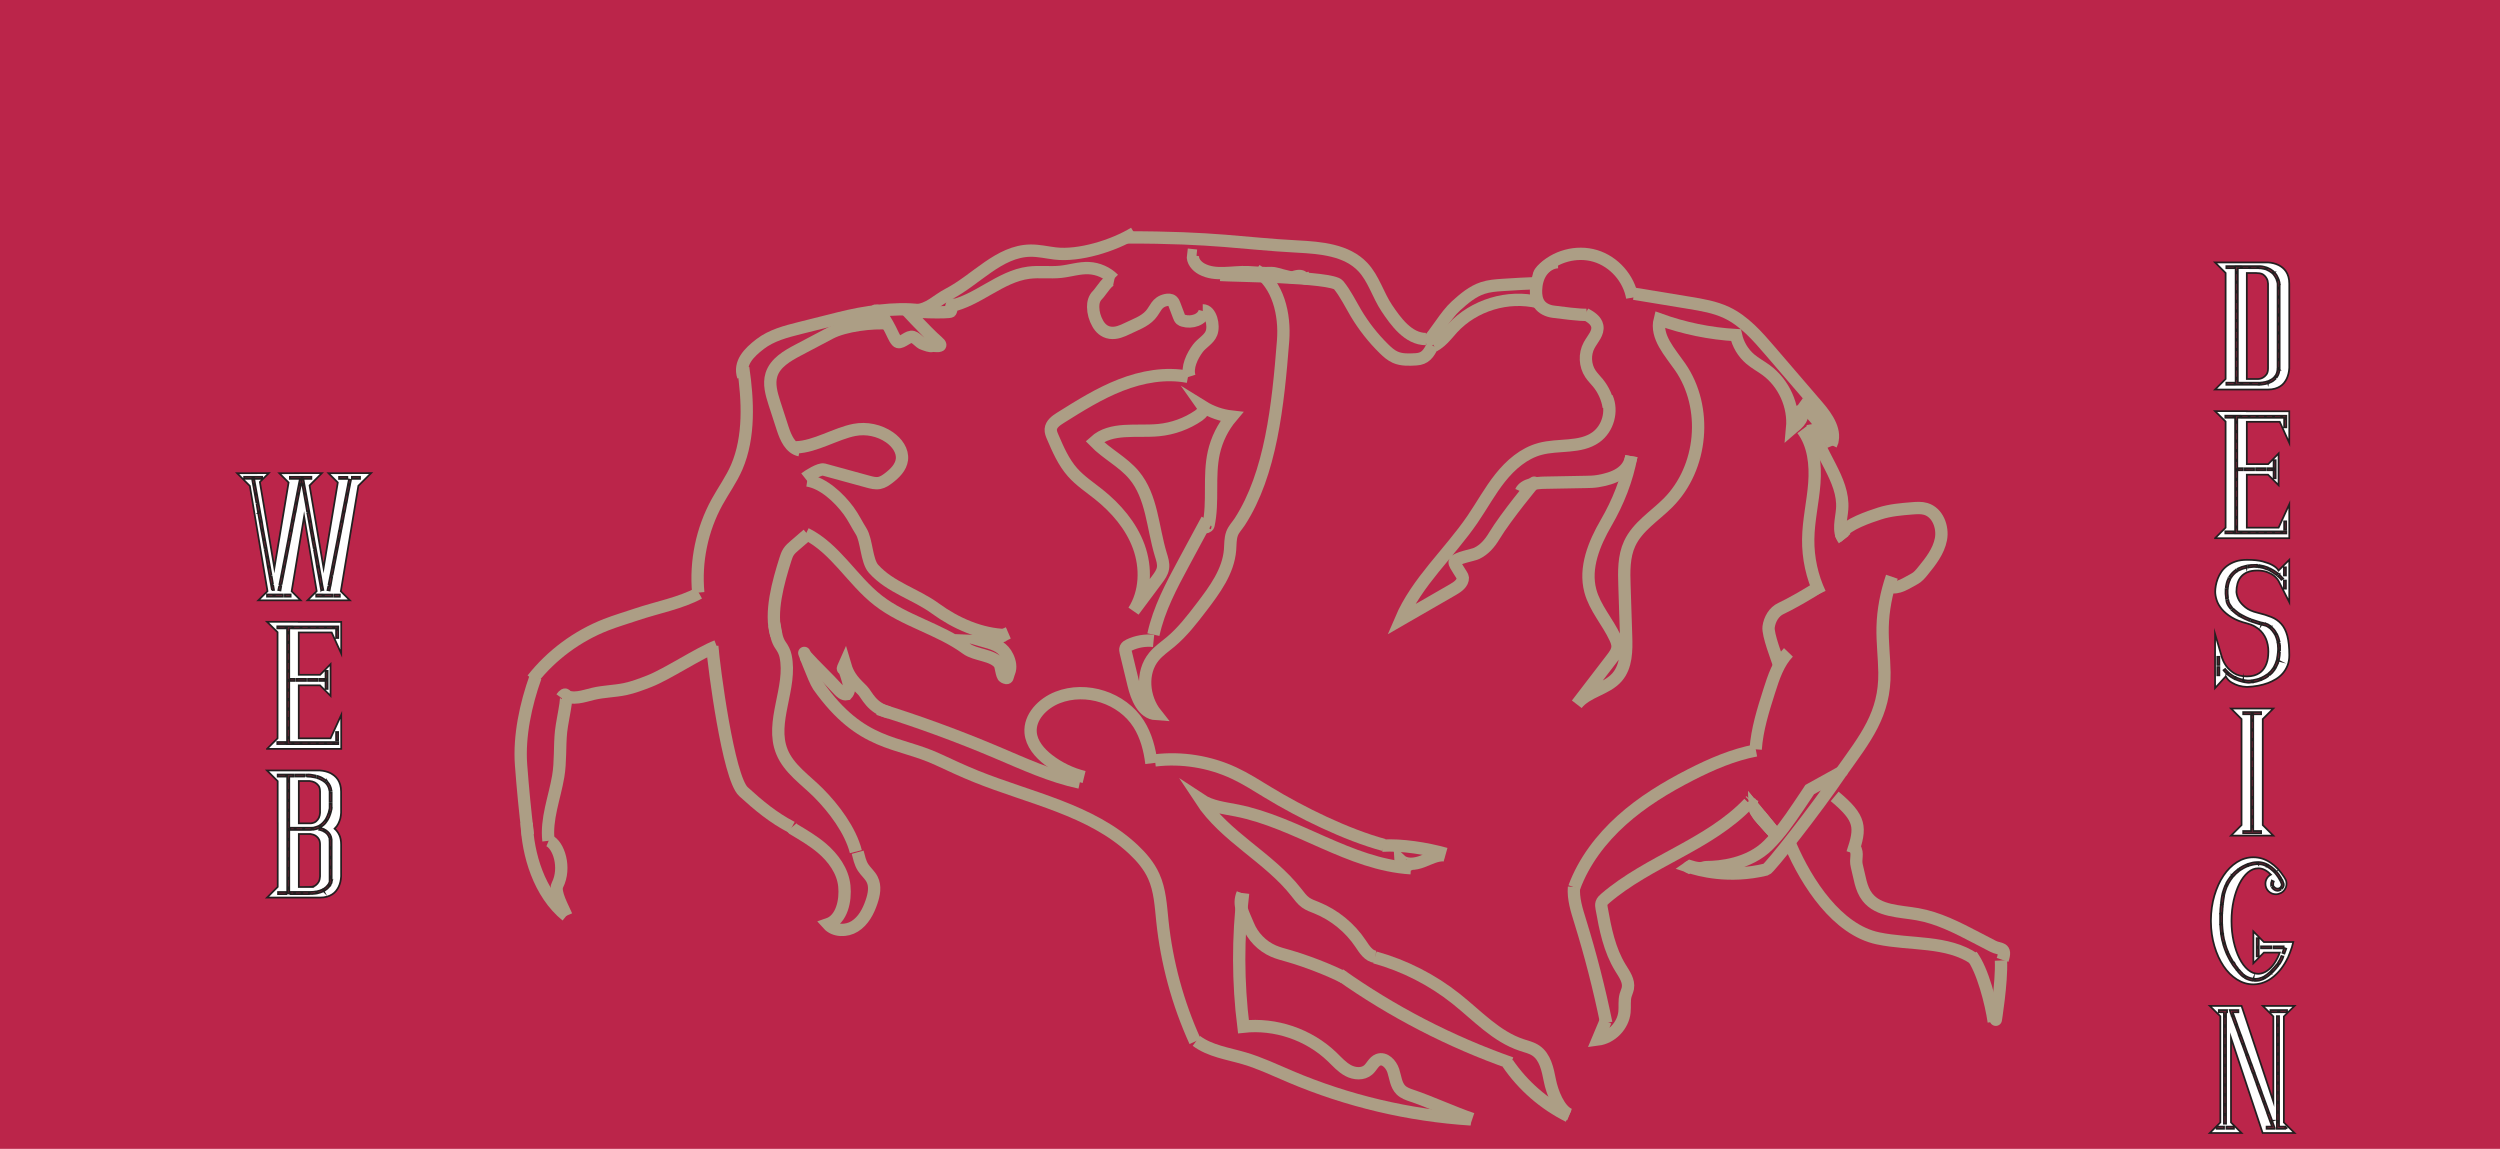 <?xml version="1.0" encoding="UTF-8"?>
<svg id="Layer_2" data-name="Layer 2" xmlns="http://www.w3.org/2000/svg" xmlns:xlink="http://www.w3.org/1999/xlink" viewBox="0 0 1421 653">
  <defs>
    <style>
      .cls-1 {
        fill: #fff;
        stroke: #231f20;
      }

      .cls-1, .cls-2 {
        stroke-miterlimit: 10;
      }

      .cls-3 {
        filter: url(#drop-shadow-3);
      }

      .cls-4 {
        filter: url(#drop-shadow-1);
      }

      .cls-2 {
        fill: none;
        stroke: #ac9e85;
        stroke-width: 7px;
      }

      .cls-5 {
        filter: url(#drop-shadow-2);
      }

      .cls-6 {
        fill: #bb254a;
      }
    </style>
    <filter id="drop-shadow-1" filterUnits="userSpaceOnUse">
      <feOffset dx="7" dy="7"/>
      <feGaussianBlur result="blur" stdDeviation="5"/>
      <feFlood flood-color="#231f20" flood-opacity=".75"/>
      <feComposite in2="blur" operator="in"/>
      <feComposite in="SourceGraphic"/>
    </filter>
    <filter id="drop-shadow-2" filterUnits="userSpaceOnUse">
      <feOffset dx="7" dy="7"/>
      <feGaussianBlur result="blur-2" stdDeviation="5"/>
      <feFlood flood-color="#231f20" flood-opacity=".75"/>
      <feComposite in2="blur-2" operator="in"/>
      <feComposite in="SourceGraphic"/>
    </filter>
    <filter id="drop-shadow-3" filterUnits="userSpaceOnUse">
      <feOffset dx="7" dy="7"/>
      <feGaussianBlur result="blur-3" stdDeviation="5"/>
      <feFlood flood-color="#000" flood-opacity=".75"/>
      <feComposite in2="blur-3" operator="in"/>
      <feComposite in="SourceGraphic"/>
    </filter>
  </defs>
  <g id="Background">
    <g>
      <g>
        <rect class="cls-6" width="1421" height="653"/>
        <g>
          <g class="cls-4">
            <path class="cls-1" d="M185,267.25l-5.27-5.27,24.2-.07-7.23,7.22-9.97,59.96,5.13,5.13h-24.05l5.2-5.2-7.15-42.48-7.08,42.55,5.13,5.13h-24.06l5.2-5.2-10.04-59.81-7.22-7.22,17.99-.07-5.06,5.06,8.23,48.91,8.09-48.62-5.27-5.27,15.53-.07h8.67l-7.01,7.01,7.95,46.96,8.09-48.62Zm-53.24-2.09h4.7v-1.16h-4.7v1.16Zm4.62,.58l.43,2.46,1.16-.22-.43-2.46-1.16,.22Zm.58,3.25l.79,4.41,1.16-.22-.79-4.41-1.16,.22Zm.36-4.98v1.16h4.7v-1.16h-4.7Zm.58,10.19l.79,4.41,1.16-.22-.79-4.41-1.16,.22Zm.94,5.2l.72,4.33,1.23-.22-.8-4.33-1.16,.22Zm.87,5.13l.79,4.41,1.23-.22-.8-4.33-1.23,.15Zm.94,5.2l.79,4.41,1.16-.22-.72-4.41-1.23,.22Zm.94,5.2l.8,4.33,1.15-.22-.79-4.33-1.16,.22Zm.94,5.2l.8,4.33,1.16-.22-.8-4.33-1.16,.22Zm.94,5.13l.8,4.41,1.16-.22-.8-4.33-1.16,.15Zm.94,5.2l.72,4.41,1.23-.22-.79-4.41-1.16,.22Zm3.9,21.67v-1.23h-3.54v1.23h3.54Zm-1.01-12.28l-.79-4.41-1.23,.22,.8,4.33,1.23-.14Zm.87,5.13l-.72-4.33-1.23,.22,.8,4.33,1.16-.22Zm-.58,3.47l1.16-.14-.44-2.53-1.15,.22,.43,2.46Zm6.21,3.69v-1.23h-4.62v1.23h4.62Zm-2.09-6.21l-.51,2.46,1.23,.22,.43-2.46-1.16-.22Zm1.3-.58l.87-4.41-1.16-.22-.87,4.33,1.16,.29Zm1.01-5.2l.87-4.41-1.16-.22-.87,4.41,1.16,.22Zm.72-9.82l-.87,4.41,1.16,.22,.87-4.41-1.16-.22Zm1.01-5.2l-.87,4.41,1.16,.22,.87-4.41-1.16-.22Zm2.46,27.02v-1.23h-3.25v1.23h3.25Zm-1.45-32.22l-.87,4.41,1.16,.22,.87-4.41-1.16-.22Zm1.3-.58l.87-4.33-1.23-.22-.8,4.34,1.16,.22Zm-.29-35.32v1.16h6.65v-1.16h-6.65Zm1.3,30.12l.8-4.33-1.16-.22-.8,4.33,1.16,.22Zm1.01-5.2l.8-4.33-1.16-.22-.87,4.33,1.23,.22Zm1.01-5.13l.8-4.41-1.16-.22-.87,4.41,1.23,.22Zm.94-5.2l.87-4.41-1.16-.22-.87,4.41,1.16,.22Zm1.01-5.2l.87-4.41-1.16-.22-.87,4.41,1.16,.22Zm1.37-7.08l.36,1.88,1.16-.22-.43-2.46h-2.09l-.51,2.46,1.16,.22,.36-1.88Zm.51,2.67l.8,4.41,1.15-.22-.79-4.41-1.16,.22Zm.15-4.98v1.16h4.91v-1.16h-4.91Zm.79,10.19l.8,4.41,1.16-.22-.8-4.41-1.16,.22Zm.94,5.2l.72,4.33,1.23-.22-.8-4.33-1.15,.22Zm.87,5.13l.79,4.41,1.23-.22-.79-4.33-1.23,.15Zm.94,5.2l.8,4.41,1.15-.22-.72-4.41-1.23,.22Zm.94,5.2l.8,4.33,1.16-.22-.8-4.33-1.16,.22Zm.94,5.2l.79,4.33,1.16-.22-.8-4.33-1.15,.22Zm.94,5.13l.79,4.41,1.16-.22-.79-4.33-1.16,.15Zm.94,5.2l.72,4.41,1.23-.22-.79-4.41-1.16,.22Zm3.9,21.67v-1.23h-3.54v1.23h3.54Zm-1.01-12.28l-.8-4.41-1.23,.22,.8,4.33,1.23-.14Zm.87,5.13l-.72-4.33-1.23,.22,.79,4.33,1.16-.22Zm-.58,3.47l1.23-.14-.51-2.53-1.16,.22,.43,2.46Zm6.28,3.69v-1.23h-4.7v1.23h4.7Zm-2.17-6.21l-.51,2.46,1.23,.22,.43-2.46-1.16-.22Zm1.37-.58l.79-4.41-1.16-.22-.87,4.33,1.23,.29Zm.94-5.2l.87-4.41-1.15-.22-.87,4.41,1.16,.22Zm.72-9.82l-.87,4.41,1.16,.22,.87-4.41-1.15-.22Zm1.01-5.2l-.87,4.41,1.16,.22,.87-4.41-1.16-.22Zm2.46,27.02v-1.23h-3.18v1.23h3.18Zm-1.44-32.22l-.87,4.41,1.16,.22,.87-4.41-1.16-.22Zm2.17-4.91l-1.23-.22-.79,4.34,1.15,.22,.87-4.33Zm-1.16-30.99v1.16h4.7v-1.16h-4.7Zm1.3,30.12l.87-4.33-1.23-.22-.79,4.33,1.15,.22Zm1.01-5.2l.79-4.33-1.16-.22-.79,4.33,1.16,.22Zm1.01-5.13l.79-4.41-1.16-.22-.87,4.41,1.23,.22Zm1.01-5.2l.79-4.41-1.16-.22-.87,4.41,1.23,.22Zm1.8-9.61l-1.15-.22-.87,4.41,1.16,.22,.87-4.41Zm-.51-3.47l-.51,2.46,1.16,.22,.51-2.46-1.16-.22Zm1.66-1.52v1.16h4.62v-1.16h-4.62Z"/>
            <path class="cls-1" d="M144.76,418.66l6-6v-60.32l-6-5.92h18.06v.07h24.13v17.99l-5.42-11.99h-18.71v24.06h12.14l5.92-6.07v18.06l-6-6h-12.06v30.12h18.06l6.07-13.29v19.29h-42.19Zm5.85-68.48h4.62v-1.16h-4.62v1.16Zm4.62,64.58h-4.62v1.16h4.62v-1.16Zm.94-65.16v2.6h1.23v-2.02h1.73v-1.16h-2.96v.58Zm0,3.47v4.55h1.23v-4.55h-1.23Zm0,5.42v4.55h1.23v-4.55h-1.23Zm0,8.02v1.95h1.23v-4.55h-1.23v2.6Zm0,2.82v4.62h1.23v-4.62h-1.23Zm0,5.49v4.55h1.23v-4.55h-1.23Zm0,7.95v2.02h1.23v-4.55h-1.23v2.53Zm0,2.89v4.55h1.23v-4.55h-1.23Zm0,5.42v4.55h1.23v-4.55h-1.23Zm0,7.95v2.02h1.23v-4.55h-1.23v2.53Zm0,2.89v4.55h1.23v-4.55h-1.23Zm0,5.42v4.62h1.23v-4.62h-1.23Zm0,8.02v.58h2.96v-1.16h-1.73v-2.02h-1.23v2.6Zm1.52-35.32h2.89v-1.16h-2.89v1.16Zm2.02-30.99v1.16h4.04v-1.16h-4.04Zm4.04,65.74h-3.97v1.16h3.97v-1.16Zm3.18-35.9h-5.2v1.16h5.2v-1.16Zm-2.53-29.84v1.16h3.97v-1.16h-3.97Zm0,65.74v1.16h3.97v-1.16h-3.97Zm3.68-35.9v1.16h5.2v-1.16h-5.2Zm.94-29.84v1.16h4.05v-1.16h-4.05Zm0,65.74v1.16h4.05v-1.16h-4.05Zm4.62-65.74v1.16h4.04v-1.16h-4.04Zm.07,65.74v1.16h3.97v-1.16h-3.97Zm.72-35.9v1.16h2.89v-1.16h-2.89Zm3.61-4.55v4.7h1.16v-4.7h-1.16Zm0,5.56v4.7h1.16v-4.7h-1.16Zm.29-30.85v1.16h3.97v-1.16h-3.97Zm0,65.74v1.16h3.97v-1.16h-3.97Zm4.62-65.74v1.16h2.31v-1.16h-2.31Zm0,65.74v1.16h2.31v-1.16h-2.31Zm2.31-59.16v-4.62h-1.23v4.62h1.23Zm-1.23,53.46v4.62h1.16v-4.62h-1.16Z"/>
            <path class="cls-1" d="M150.83,460.99v-23.98l-6.07-6.07h30.12c2.21,.15,4.21,.65,6,1.52,.72,.39,1.44,.87,2.17,1.44,.72,.58,1.37,1.29,1.95,2.13s1.03,1.84,1.37,3c.34,1.16,.51,2.48,.51,3.97v11.99c-.05,1.06-.19,2.12-.43,3.18-.24,.92-.62,1.9-1.12,2.96-.51,1.06-1.22,2.02-2.13,2.89,1.06,.92,1.94,2.09,2.64,3.54s1.05,3.28,1.05,5.49v18.06c-.1,2.26-.58,4.29-1.45,6.07-.39,.77-.87,1.52-1.44,2.24s-1.29,1.36-2.13,1.91c-.84,.55-1.84,1-3,1.34s-2.48,.51-3.97,.51h-30.12l6.07-6.07v-36.12Zm4.62-26.58v-1.15h-4.62v1.15h4.62Zm.29,65.59h-4.7v1.23h4.7v-1.23Zm.51-63.5h1.16v-2.1h2.31v-1.15h-3.47v3.25Zm0,5.49h1.16v-4.62h-1.16v4.62Zm0,5.56h1.16v-4.7h-1.16v4.7Zm0,5.56h1.16v-4.7h-1.16v4.7Zm0,5.49h1.16v-4.62h-1.16v4.62Zm0,5.56h1.16v-4.7h-1.16v4.7Zm0,5.56h1.16v-4.7h-1.16v4.7Zm0,5.49h1.16v-4.62h-1.16v4.62Zm0,5.56h1.16v-4.7h-1.16v4.7Zm0,5.49h1.16v-4.62h-1.16v4.62Zm0,5.56h1.16v-4.62h-1.16v4.62Zm0,5.56h1.16v-4.7h-1.16v4.7Zm0,3.47h1.16v-2.6h-1.16v2.6Zm4.12-37.35h-2.31v1.23h2.31v-1.23Zm-.22,36.48h-2.09v1.23h2.09v-1.23Zm.51,1.23h3.68v-1.23h-3.68v1.23Zm.15-66.82h5.2v-1.15h-5.2v1.15Zm.29,29.11v1.23h4.12v-1.23h-4.12Zm13.8-20.52c0-1.54-.31-2.71-.94-3.5-.63-.79-1.32-1.38-2.09-1.77-.87-.43-1.85-.7-2.96-.79h-6.07v24.05h6.94c1.25-.14,2.23-.53,2.93-1.15,.7-.63,1.21-1.3,1.55-2.02,.38-.87,.6-1.8,.65-2.82v-11.99Zm-5.99,54.18c1.49,0,2.65-.31,3.47-.94,.82-.63,1.42-1.32,1.81-2.09,.43-.87,.67-1.88,.72-3.03v-18.06c0-1.2-.21-2.18-.61-2.93-.41-.75-.9-1.34-1.48-1.77-.58-.44-1.18-.75-1.8-.94-.63-.19-1.13-.31-1.52-.36h-6.65v30.12h6.07Zm-.36,2.82h-3.68v1.23h3.68v-1.23Zm1.52-36.48h-4.12v1.23h3.83l.29-.07v-1.15Zm-2.96-29.04l.36-.07c1.4,0,2.86,.17,4.41,.51l.29,.07,.29-1.15-.29-.07c-.87-.19-1.7-.34-2.49-.43-.8-.1-1.55-.12-2.28-.07h-.29v1.23Zm5.71,66.39l-.22-1.15h-.29c-.24,.1-.48,.14-.72,.14s-.48,.03-.72,.07c-.24,0-.49,.01-.76,.04-.27,.02-.52,.04-.76,.04h-.29v1.16h1.59l.29-.07h.29c.24-.05,.46-.07,.65-.07s.41-.02,.65-.07l.29-.07Zm1.59-38.57l-.22,.15c-.24,.1-.5,.19-.76,.29-.27,.1-.54,.19-.83,.29-.24,.1-.5,.17-.76,.22-.27,.05-.54,.12-.83,.22h-.29l.15,1.16h.29c.44-.05,.96-.17,1.59-.36l.22-.07,.29-.07c.24-.1,.48-.19,.72-.29,.24-.1,.48-.22,.72-.36l.29-.15-.58-1.01Zm2.53,37.28l-.58-1.08-.22,.15c-.43,.19-.88,.37-1.34,.54-.46,.17-.95,.3-1.48,.4l-.29,.07,.29,1.15,.29-.07c.53-.15,1.05-.29,1.55-.44,.51-.14,1-.34,1.48-.58l.29-.15Zm-3.75-64.29l.22,.07c.72,.19,1.42,.48,2.09,.87,.34,.19,.66,.37,.98,.54,.31,.17,.59,.37,.83,.61l.22,.15,.8-.87-.22-.22c-.53-.39-1.13-.77-1.8-1.16l-.29-.15-.22-.15c-.34-.14-.66-.29-.98-.43s-.64-.26-.98-.36l-.29-.07-.36,1.16Zm3.9,28.97c-.63-.24-1.32-.48-2.09-.72l-.29-.07-.22,1.23h.29c.53,.15,1.13,.36,1.8,.65l.22,.15,.51-1.08-.22-.15Zm.65-5.06l-.15,.22c-.72,.96-1.52,1.76-2.38,2.38l-.22,.15,.65,1.01,.22-.22c1.11-.72,2-1.59,2.67-2.6l.15-.22-.94-.72Zm2.6,37.56l-.94-.72-.22,.22c-.43,.63-1.13,1.25-2.09,1.88l-.29,.14,.65,1.01,.22-.14c1.06-.67,1.88-1.4,2.46-2.17l.22-.22Zm.87-27.96l-.07-.29c-.44-1.3-1.35-2.46-2.75-3.47l-.22-.15-.65,1.01,.22,.15c1.11,.72,1.85,1.66,2.24,2.82l.14,.29,1.08-.36Zm-.36-13.44l-1.08-.36-.15,.29c-.39,1.21-.84,2.24-1.37,3.11l-.15,.29,1.01,.58,.15-.22c.63-1.01,1.13-2.14,1.52-3.4l.07-.29Zm-1.66-17.91l-.94,.79,.22,.22c.91,1.06,1.49,2.34,1.73,3.83l.07,.29,1.16-.15-.07-.29c-.24-1.73-.92-3.23-2.02-4.48l-.15-.22Zm2.38,56.63h-.07v-2.09h-1.16v2.24c-.1,.19-.18,.39-.25,.58s-.16,.39-.25,.58l-.22,.29,1.08,.58,.15-.22c.1-.24,.19-.47,.29-.69,.1-.22,.19-.44,.29-.69h.07v-.29l.07-.29Zm0-41.83h-.07v-2.31l-1.16-.07v2.6c-.1,.53-.22,1.06-.36,1.59l-.07,.29,1.16,.29,.07-.29c.1-.24,.15-.48,.18-.72,.02-.24,.08-.51,.18-.79v-.29l.07-.29Zm-.07,20.52v-2.67l-.07-.29-1.16,.07v.29c.05,.43,.07,.87,.07,1.3v3.03h1.16v-1.73Zm0-29.18h-1.16v5.2l1.16,.07v-5.27Zm0,36.41v-4.62h-1.16v4.62h1.16Zm0,5.56v-4.62h-1.16v4.62h1.16Zm-1.16,.87v4.7h1.16v-4.7h-1.16Z"/>
          </g>
          <g class="cls-5">
            <path class="cls-1" d="M1294.22,202.34c-.15,2.26-.65,4.29-1.52,6.07-.39,.77-.87,1.52-1.44,2.24s-1.29,1.36-2.13,1.91c-.84,.55-1.84,1-3,1.34-1.16,.34-2.48,.51-3.97,.51h-30.12l6-6v-60.25l-6-6h30.12c2.21,.14,4.21,.65,6,1.52,.77,.39,1.52,.87,2.24,1.45,.72,.58,1.37,1.29,1.95,2.13s1.03,1.84,1.37,3c.34,1.16,.51,2.48,.51,3.97v48.11Zm-31.06-58.08h-4.7v1.16h4.7v-1.16Zm0,66.24h-4.7v1.23h4.7v-1.23Zm.58-63.07h1.23v-2.02h1.73v-1.16h-2.96v3.18Zm0,5.49h1.23v-4.62h-1.23v4.62Zm0,5.49h1.23v-4.62h-1.23v4.62Zm0,5.42h1.23v-4.55h-1.23v4.55Zm0,5.49h1.23v-4.55h-1.23v4.55Zm0,5.49h1.23v-4.62h-1.23v4.62Zm0,5.42h1.23v-4.55h-1.23v4.55Zm0,5.49h1.23v-4.55h-1.23v4.55Zm0,5.49h1.23v-4.62h-1.23v4.62Zm0,5.49h1.23v-4.62h-1.23v4.62Zm0,5.42h1.23v-4.55h-1.23v4.55Zm0,5.49h1.23v-4.55h-1.23v4.55Zm3.03,2.89h-1.8v-2.02h-1.23v3.18h3.03v-1.16Zm.58-65.09h4.05v-1.16h-4.05v1.16Zm4.55,65.09h-4.33v1.16h4.33v-1.16Zm10.26-56.27c-.05-1.11-.31-2.1-.79-2.96-.39-.77-.99-1.47-1.81-2.09s-1.98-.94-3.47-.94c-.39,0-.65-.02-.8-.07h-5.2v60.25h6.07c1.11,0,2.09-.24,2.96-.72,.77-.39,1.47-.99,2.09-1.81,.63-.82,.94-2,.94-3.54v-48.11Zm-10.11-8.81h4.05v-1.16h-4.05v1.16Zm4.99,66.32l-.07-1.23h-4.26v1.16h3.14c.26,0,.54,.03,.83,.07h.36Zm-.29-66.32l.29,.07h.69c.22,0,.44,.03,.69,.07l.29,.07c.29,.05,.56,.1,.83,.14,.26,.05,.54,.12,.83,.22l.29,.07,.29-1.16-.29-.07c-.53-.19-1.01-.31-1.44-.36l-.29-.07c-.34-.05-.66-.08-.97-.11-.31-.02-.59-.04-.83-.04h-.29l-.07,1.16Zm5.42,65.45l-.36-1.16-.29,.07c-.53,.24-1.11,.39-1.73,.43-.58,.14-1.18,.22-1.81,.22l-.29,.07,.14,1.16h.29c.24-.05,.51-.08,.79-.11,.29-.02,.55-.06,.8-.11l.29-.07h.29c.29-.1,.56-.17,.83-.22,.26-.05,.52-.12,.76-.22l.29-.07Zm-.94-64.65l.22,.14c1.01,.43,1.95,.99,2.82,1.66l.22,.22,.79-.94-.22-.22c-.92-.77-1.98-1.4-3.18-1.88l-.22-.07-.43,1.08Zm5.49,61.84l-.87-.87-.22,.22c-.68,.77-1.64,1.42-2.89,1.95l-.22,.14,.43,1.08,.29-.14c.67-.24,1.28-.55,1.81-.94,.53-.38,1.01-.79,1.44-1.23l.22-.22Zm-.94-60.25l-.87,.79,.22,.22c.63,.77,1.2,1.69,1.73,2.75l.07,.29,1.08-.43-.07-.29c-.48-1.2-1.13-2.24-1.95-3.11l-.22-.22Zm2.96,55.26l-1.23-.15v.29c-.15,1.25-.51,2.34-1.08,3.25l-.22,.22,1.01,.65,.14-.22c.72-1.06,1.16-2.33,1.3-3.83l.07-.22Zm0-48.55h.07l-.07-.29v-.29c-.05-.29-.1-.57-.15-.83-.05-.26-.12-.52-.22-.76l-.07-.29-1.16,.36,.07,.29c.1,.29,.17,.55,.22,.79,.05,.24,.1,.48,.15,.72v2.17h1.16v-1.88Zm0,2.6h-1.16v4.33h1.16v-4.33Zm0,5.13h-1.16v4.33h1.16v-4.33Zm0,5.13h-1.16v4.26h1.16v-4.26Zm0,5.06h-1.16v4.33h1.16v-4.33Zm0,5.06h-1.16v4.33h1.16v-4.33Zm0,5.13h-1.16v4.33h1.16v-4.33Zm0,5.06h-1.16v4.33h1.16v-4.33Zm0,5.13h-1.16v4.26h1.16v-4.26Zm0,5.06h-1.16v4.33h1.16v-4.33Z"/>
            <path class="cls-1" d="M1252.03,298.92l6-6v-60.32l-6-5.92h18.06v.07h24.13v17.99l-5.42-11.99h-18.71v24.06h12.14l5.92-6.07v18.06l-6-6h-12.06v30.12h18.06l6.07-13.29v19.29h-42.19Zm5.85-68.48h4.62v-1.16h-4.62v1.16Zm4.62,64.58h-4.62v1.16h4.62v-1.16Zm.94-65.16v2.6h1.23v-2.02h1.73v-1.16h-2.96v.58Zm0,3.47v4.55h1.23v-4.55h-1.23Zm0,5.42v4.55h1.23v-4.55h-1.23Zm0,8.02v1.95h1.23v-4.55h-1.23v2.6Zm0,2.82v4.62h1.23v-4.62h-1.23Zm0,5.49v4.55h1.23v-4.55h-1.23Zm0,7.95v2.02h1.23v-4.55h-1.23v2.53Zm0,2.89v4.55h1.23v-4.55h-1.23Zm0,5.42v4.55h1.23v-4.55h-1.23Zm0,7.95v2.02h1.23v-4.55h-1.23v2.53Zm0,2.89v4.55h1.23v-4.55h-1.23Zm0,5.42v4.62h1.23v-4.62h-1.23Zm0,8.02v.58h2.96v-1.16h-1.73v-2.02h-1.23v2.6Zm1.52-35.32h2.89v-1.16h-2.89v1.16Zm2.02-30.99v1.16h4.04v-1.16h-4.04Zm4.04,65.74h-3.97v1.16h3.97v-1.16Zm3.18-35.9h-5.2v1.16h5.2v-1.16Zm-2.53-29.84v1.16h3.97v-1.16h-3.97Zm0,65.74v1.16h3.97v-1.16h-3.97Zm3.68-35.9v1.16h5.2v-1.16h-5.2Zm.94-29.84v1.16h4.05v-1.16h-4.05Zm0,65.74v1.16h4.05v-1.16h-4.05Zm4.62-65.74v1.16h4.04v-1.16h-4.04Zm.07,65.74v1.16h3.97v-1.16h-3.97Zm.72-35.9v1.16h2.89v-1.16h-2.89Zm3.61-4.55v4.7h1.16v-4.7h-1.16Zm0,5.56v4.7h1.16v-4.7h-1.16Zm.29-30.85v1.16h3.97v-1.16h-3.97Zm0,65.74v1.16h3.97v-1.16h-3.97Zm4.62-65.74v1.16h2.31v-1.16h-2.31Zm0,65.74v1.16h2.31v-1.16h-2.31Zm2.31-59.16v-4.62h-1.23v4.62h1.23Zm-1.23,53.46v4.62h1.16v-4.62h-1.16Z"/>
            <path class="cls-1" d="M1270.16,311.2c3.71,0,6.72,.31,9.03,.94,2.31,.63,4.14,1.32,5.49,2.09,1.59,.87,2.74,1.88,3.47,3.04l6.07-6.07v24.06l-6.07-11.99c-.63-1.11-1.49-2.09-2.6-2.96-.96-.77-2.2-1.46-3.72-2.06-1.52-.6-3.41-.93-5.67-.97-2.27,0-4.15,.31-5.67,.94s-2.75,1.49-3.68,2.6c-.94,1.11-1.61,2.41-2.02,3.9s-.61,3.08-.61,4.77c.15,1.64,.65,3.23,1.52,4.77,.77,1.3,1.96,2.61,3.58,3.94,1.61,1.32,3.91,2.35,6.9,3.07,3.03,.72,5.67,1.54,7.91,2.46,2.24,.92,4.12,2.23,5.64,3.94,1.52,1.71,2.65,3.96,3.39,6.75s1.12,6.45,1.12,10.98c0,2.26-.35,4.25-1.05,5.96-.7,1.71-1.61,3.2-2.75,4.48-1.13,1.28-2.42,2.35-3.86,3.21-1.44,.87-2.91,1.59-4.41,2.17-3.52,1.3-7.51,2.05-11.99,2.24-1.59-.05-3.15-.29-4.7-.72-1.3-.38-2.64-.97-4.01-1.77-1.37-.79-2.49-1.96-3.36-3.5l-6.07,6.65v-30.77l3.54,12.06c.58,2.26,1.49,4.29,2.75,6.07,1.11,1.54,2.6,2.93,4.48,4.15,1.88,1.23,4.33,1.84,7.37,1.84,1.49,0,2.82-.17,3.97-.51,1.16-.34,2.16-.78,3-1.34,.84-.55,1.55-1.19,2.13-1.91,.58-.72,1.06-1.47,1.44-2.24,.87-1.78,1.37-3.81,1.52-6.07,.24-2.79,0-5.37-.72-7.73-.29-1.01-.72-2.03-1.3-3.07-.58-1.03-1.31-2.01-2.2-2.93-.89-.92-1.99-1.76-3.29-2.53-1.3-.77-2.82-1.37-4.55-1.81-3.52-.87-6.44-2.02-8.78-3.47-2.34-1.45-4.19-3-5.56-4.66-1.37-1.66-2.34-3.36-2.89-5.09-.55-1.73-.83-3.35-.83-4.84,0-.96,.11-2.08,.33-3.36,.22-1.28,.58-2.59,1.08-3.94,.51-1.35,1.19-2.66,2.06-3.94,.87-1.28,1.98-2.42,3.32-3.43,1.35-1.01,2.95-1.83,4.8-2.46,1.85-.63,4.01-.94,6.46-.94Zm-15.68,55.12h-1.15v4.62h1.15v-4.62Zm0,5.85h-1.15v4.7h1.15v-4.7Zm4.05,3.68l.87-.87-.22-.22c-.24-.24-.46-.46-.65-.65-.19-.19-.39-.41-.58-.65l-.15-.22-.94,.72,.15,.22c.24,.24,.46,.48,.65,.72s.41,.48,.65,.72l.22,.22Zm-.29-42.69l1.16-.22v-.22c-.19-1.59-.26-3.08-.22-4.48l.07-.29-1.23-.07v.29c-.1,1.54-.03,3.11,.22,4.7v.29Zm-.07-6.36l1.16,.14,.07-.29c.05-.72,.19-1.44,.43-2.17,.1-.34,.21-.67,.33-1.01s.28-.67,.47-1.01l.07-.29-1.08-.51-.07,.29c-.19,.34-.35,.66-.47,.97-.12,.32-.23,.64-.33,.98l-.07,.29-.07,.22c-.1,.39-.17,.73-.22,1.05-.05,.31-.12,.66-.22,1.05v.29Zm2.67,12.21l.87-.72-.15-.22c-.39-.48-.77-1.03-1.16-1.66-.39-.63-.63-1.32-.72-2.1l-.07-.29-1.16,.22v.29c.19,1.3,.91,2.72,2.17,4.26l.22,.22Zm2.53,38.72l-.29-.07c-.53-.34-1.05-.66-1.55-.98-.51-.31-.98-.66-1.41-1.05l-.22-.22-.79,.94,.22,.22c.48,.39,.99,.75,1.52,1.08,.53,.34,1.08,.67,1.66,1.01l.29,.15,.58-1.08Zm1.23-59.89l-.72-1.01-.22,.22c-1.25,.87-2.36,2-3.32,3.4l-.14,.22,1.01,.65,.14-.22c.72-1.15,1.71-2.19,2.96-3.11l.29-.15Zm-.29,22.76c-.34-.24-.64-.48-.9-.72s-.52-.48-.76-.72l-.22-.14-.87,.87,.22,.15c.48,.48,1.01,.94,1.59,1.37l.22,.15,.22,.22c.29,.19,.56,.39,.83,.58,.26,.19,.56,.39,.9,.58l.22,.15,.65-1.01-.29-.15c-.34-.24-.65-.46-.94-.65-.29-.19-.58-.41-.87-.65Zm3.68,38.79l-.29-.07c-.63-.15-1.23-.31-1.8-.51s-1.13-.41-1.66-.65l-.22-.07-.51,1.08,.29,.07c.58,.24,1.16,.47,1.73,.69,.58,.22,1.2,.4,1.88,.54l.29,.07,.29-1.15Zm2.09-63.71l-.22-1.16-.29,.07c-1.64,.34-3.13,.84-4.48,1.52l-.22,.14,.51,1.08,.29-.14c1.25-.63,2.62-1.11,4.12-1.45l.29-.07Zm-3.4,27.96l.29,.15c1.16,.67,2.55,1.32,4.19,1.95l.22,.15,.51-1.16-.29-.07c-1.54-.63-2.89-1.28-4.04-1.95l-.29-.15-.58,1.08Zm6.21,37.28l-.15-1.23-.29,.07c-.24,0-.47,.01-.69,.04-.22,.03-.44,.04-.69,.04h-.36c-.53-.05-1.11-.12-1.73-.22l-.29-.07-.22,1.16,.29,.07c.29,.05,.57,.08,.83,.11,.26,.03,.52,.06,.76,.11h.29l.29,.07h.15c.24,0,.47,0,.69-.04,.22-.02,.44-.06,.69-.11h.43Zm3.32-66.75l-.29-.07c-.39,0-.73-.01-1.05-.04-.31-.02-.66-.01-1.05,.04h-.58c-.63,0-1.3,.07-2.02,.22h-.29l.22,1.23,.22-.07c.38-.05,.76-.08,1.12-.11s.73-.06,1.12-.11h1.12c.36,0,.73,.03,1.12,.07h.29l.07-1.16Zm-3.75,32.07l.22,.07c.72,.24,1.44,.48,2.17,.72s1.47,.48,2.24,.72l.29,.07,.29-1.16-.22-.07c-.77-.24-1.52-.47-2.24-.69-.72-.22-1.42-.44-2.09-.69l-.29-.07-.36,1.08Zm5.49,33.45l-.43-1.16-.22,.15c-1.2,.39-2.38,.67-3.54,.87l-.29,.07,.22,1.16h.29c1.2-.19,2.43-.53,3.68-1.01l.29-.07Zm4.41-64l-.22-.15c-1.64-.63-3.15-1.03-4.55-1.23l-.29-.07-.22,1.23h.29c1.4,.19,2.82,.6,4.26,1.23l.29,.07,.43-1.08Zm.15,61.47l-.65-.94-.29,.14c-.92,.68-1.95,1.28-3.11,1.81l-.22,.15,.43,1.08,.29-.15c.63-.24,1.2-.52,1.73-.83,.53-.31,1.06-.66,1.59-1.05l.22-.22Zm-4.12-29.11l.29,.07c.38,.1,.77,.19,1.16,.29,.38,.1,.74,.19,1.08,.29,.43,.15,.91,.41,1.44,.8l.22,.15,.72-1.01-.29-.15c-.24-.19-.48-.36-.72-.51s-.51-.26-.79-.36l-.29-.07-.29-.15v.07c-.29-.1-.6-.18-.94-.25s-.67-.16-1.01-.25l-.29-.07-.29,1.16Zm7.73,25.28l-1.01-.65-.15,.22c-.19,.24-.37,.48-.54,.72-.17,.24-.35,.48-.54,.72l-.65,.65c-.19,.19-.41,.39-.65,.58l-.22,.22,.79,.87,.22-.15c.24-.19,.44-.38,.61-.58,.17-.19,.37-.38,.62-.58l.14-.22,.22-.22c.19-.24,.36-.46,.51-.65,.15-.19,.31-.41,.51-.65l.15-.29Zm1.73-54.4l-.22-.14c-.67-.53-1.34-1-1.99-1.41s-1.31-.78-1.99-1.12l-.29-.14-.51,1.08,.29,.14c1.3,.68,2.53,1.47,3.68,2.38l.22,.15,.8-.94Zm-3.9,30.2l-.8,.94,.22,.15c.77,.72,1.52,1.64,2.24,2.74l.14,.22,1.01-.58-.15-.29c-.34-.58-.71-1.11-1.12-1.59s-.85-.94-1.34-1.37l-.22-.22Zm4.26,19.43l-1.16-.29-.07,.22c-.19,.63-.4,1.22-.61,1.77-.22,.55-.47,1.07-.76,1.55l-.15,.29,1.08,.58,.15-.29c.29-.53,.55-1.08,.79-1.66s.46-1.2,.65-1.88l.07-.29Zm-1.01-15.24l-1.08,.51,.15,.22c.24,.53,.46,1.08,.65,1.66s.36,1.16,.51,1.73v.29l1.23-.22-.07-.29c-.24-1.2-.65-2.43-1.23-3.68l-.14-.22Zm1.8,10.11l-1.23-.07v.29c-.05,.68-.12,1.31-.22,1.91-.1,.6-.19,1.17-.29,1.7v.29l1.15,.22,.07-.29c.24-1.11,.39-2.36,.44-3.76l.07-.29Zm-.22-5.13l-1.23,.15,.07,.29c.05,.29,.08,.58,.11,.87,.02,.29,.04,.6,.04,.94,.05,.24,.07,.52,.07,.83v1.26h1.15v-2.46h-.07c0-.29-.01-.57-.04-.83-.03-.26-.06-.54-.11-.83v-.22Zm-.07-38.65l-.87,.94,.22,.15c.34,.29,.61,.57,.83,.83s.44,.52,.69,.76l.15,.22,1.01-.72-.22-.22c-.39-.48-.94-1.06-1.66-1.73l-.15-.22Zm2.46,.43h1.16v-4.62h-1.16v4.62Zm0,7.51h1.16v-4.62h-1.16v4.62Z"/>
            <path class="cls-1" d="M1285.15,395.72l-6,6v60.25l6,6h-24.06l6-6v-60.25l-6-6h24.06Zm-17.12,2.02v1.23h4.7v-1.23h-4.7Zm10.19,68.85v-1.23h-4.48v-2.02h-1.23v2.02h-4.48v1.23h10.19Zm-5.71-64.66h1.23v-2.6h-1.23v2.6Zm0,5.49h1.23v-4.62h-1.23v4.62Zm0,5.49h1.23v-4.62h-1.23v4.62Zm0,5.49h1.23v-4.62h-1.23v4.62Zm0,5.56h1.23v-4.62h-1.23v4.62Zm0,5.49h1.23v-4.62h-1.23v4.62Zm0,5.49h1.23v-4.62h-1.23v4.62Zm0,5.49h1.23v-4.62h-1.23v4.62Zm0,5.56h1.23v-4.62h-1.23v4.62Zm0,5.49h1.23v-4.62h-1.23v4.62Zm0,5.49h1.23v-4.62h-1.23v4.62Zm1.23,.87h-1.23v4.62h1.23v-4.62Zm4.48-58.87v-1.23h-4.62v1.23h4.62Z"/>
            <path class="cls-1" d="M1290.6,528.43h5.92c-.24,1.06-.52,2.09-.83,3.07-.31,.99-.66,1.96-1.05,2.93-.14,.34-.28,.66-.4,.98-.12,.31-.25,.64-.4,.97-.05,.15-.1,.28-.15,.4-.05,.12-.1,.25-.15,.4-.05,.05-.07,.08-.07,.11,0,.03-.03,.06-.07,.11-2.17,4.53-4.92,8.15-8.27,10.87-3.35,2.72-7.02,4.13-11.02,4.23h-.36c-3.28,0-6.37-.93-9.28-2.78-2.92-1.85-5.46-4.4-7.62-7.62-2.17-3.23-3.89-7.01-5.17-11.34-1.28-4.33-1.94-8.96-1.99-13.87v-.94c.05-4.96,.71-9.61,1.99-13.94,1.28-4.33,3-8.11,5.17-11.34,2.17-3.23,4.71-5.77,7.62-7.62,2.91-1.85,6.01-2.78,9.28-2.78h.07c3.42,0,6.62,.99,9.61,2.96,2.99,1.98,5.59,4.7,7.8,8.16,.19,.29,.37,.58,.54,.87,.17,.29,.33,.58,.47,.87,.05,.05,.07,.1,.07,.15s.02,.1,.07,.14c.1,.29,.17,.59,.22,.9,.05,.31,.07,.64,.07,.98,0,1.16-.29,2.17-.87,3.03-.24,.48-.57,.92-.98,1.3s-.86,.7-1.34,.94c-.96,.48-1.9,.72-2.82,.72-1.69,0-3.11-.58-4.26-1.73-1.15-1.16-1.73-2.58-1.73-4.26,0-1.11,.28-2.12,.83-3.04,.55-.91,1.31-1.64,2.28-2.17-1.11-1.11-2.25-1.98-3.43-2.6-1.18-.63-2.42-.94-3.72-.94-2.12,0-4.09,.78-5.92,2.35-1.83,1.57-3.43,3.7-4.8,6.39-1.37,2.7-2.47,5.86-3.29,9.5-.82,3.64-1.23,7.53-1.23,11.67s.41,8.04,1.23,11.7c.82,3.66,1.91,6.85,3.29,9.57,1.37,2.72,2.97,4.87,4.8,6.43,1.83,1.57,3.81,2.35,5.92,2.35h.22c1.69-.1,3.29-.67,4.8-1.73,1.52-1.06,2.9-2.5,4.15-4.33,1.16-1.69,2.17-3.68,3.03-6h-9.03l-5.99,6.07v-18.13l5.99,6.07h10.76Zm-35.69-10.69h1.16v-4.7l-1.16-.07v.29c-.05,1.49-.05,2.89,0,4.19v.29Zm0-5.71l1.23,.07v-.29c.05-.24,.07-.51,.07-.8s.02-.6,.07-.94v-.58c.05-.19,.07-.37,.07-.54s.03-.35,.07-.54v-.72l.07-.29-1.23-.07v.29c0,.1-.01,.21-.04,.33-.03,.12-.04,.23-.04,.33-.05,.24-.07,.48-.07,.72s-.03,.48-.07,.72c0,.39-.01,.75-.04,1.08-.03,.34-.04,.65-.04,.94l-.07,.29Zm.43,11.41l1.23-.15-.07-.29c-.1-.67-.17-1.36-.22-2.06-.05-.7-.1-1.38-.15-2.06v-.29l-1.23,.07,.07,.29c.05,.68,.1,1.37,.15,2.09,.05,.72,.12,1.42,.22,2.09v.29Zm.07-17.05l1.16,.14,.07-.43c.1-.67,.18-1.32,.25-1.95,.07-.63,.18-1.28,.33-1.95v-.29l-1.16-.22-.07,.29c-.15,.68-.25,1.34-.33,1.99s-.16,1.31-.25,1.99v.43Zm1.08,22.61l1.16-.29-.07-.29c-.1-.24-.17-.51-.22-.79-.05-.29-.12-.55-.22-.8,0-.14-.03-.26-.07-.36,0-.1-.01-.18-.04-.25-.03-.07-.04-.16-.04-.25-.05-.24-.1-.49-.14-.76-.05-.26-.1-.52-.15-.76v-.29l-1.23,.22,.07,.29c.05,.24,.08,.5,.11,.76,.02,.27,.08,.54,.18,.83v.15l.07,.29,.07,.29v.15c.1,.24,.17,.51,.22,.79,.05,.29,.12,.55,.22,.8l.07,.29Zm-.22-28.25l1.15,.29,.07-.29c.39-1.4,.82-2.67,1.3-3.83l.15-.22-1.08-.51-.15,.29c-.24,.63-.48,1.28-.72,1.95s-.46,1.35-.65,2.02l-.07,.29Zm2.02,33.66l1.16-.43-.15-.29c-.48-1.01-.94-2.29-1.37-3.83l-.07-.29-1.16,.36,.07,.29c.24,.77,.48,1.48,.72,2.13,.24,.65,.48,1.26,.72,1.84l.07,.22Zm0-39.08l1.01,.58,.15-.29c.14-.29,.3-.58,.47-.87,.17-.29,.35-.58,.54-.87,.19-.29,.37-.58,.54-.87,.17-.29,.37-.55,.62-.8l.14-.22-.94-.72-.15,.22-1.08,1.52-.14,.22-.15,.22c-.19,.29-.36,.57-.51,.83s-.29,.52-.43,.76l-.07,.29Zm2.6,44.21l1.01-.58-.15-.29c-.72-1.16-1.35-2.36-1.88-3.61l-.15-.22-1.08,.43,.15,.29c.34,.67,.66,1.32,.98,1.95,.31,.63,.64,1.23,.97,1.81l.15,.22Zm.51-49.05l.94,.79,.22-.22c.43-.53,.89-1.02,1.37-1.48,.48-.46,.99-.88,1.52-1.26l.22-.22-.72-.94-.22,.22c-.58,.43-1.12,.89-1.63,1.37-.51,.48-1,.99-1.48,1.52l-.22,.22Zm2.75,53.75l.94-.72-.15-.29c-.1-.1-.17-.19-.22-.29l-.87-1.08-.14-.22-.15-.29v.07c-.15-.19-.28-.37-.4-.54-.12-.17-.23-.33-.33-.47-.05-.1-.1-.18-.14-.25-.05-.07-.1-.16-.15-.25l-.15-.22-1.01,.65,.15,.22c.05,.1,.1,.18,.14,.25,.05,.07,.1,.16,.15,.25,.15,.24,.29,.46,.43,.65,.15,.19,.29,.39,.44,.58,.19,.24,.37,.47,.54,.69,.17,.22,.35,.45,.54,.69,.05,.1,.08,.16,.11,.18,.02,.02,.06,.08,.11,.18l.15,.22Zm4.77,3.18l-.29-.15c-.29-.24-.53-.46-.72-.65-.19-.19-.41-.41-.65-.65v-.07c-.19-.14-.36-.3-.51-.47s-.29-.35-.43-.54c-.1-.1-.17-.18-.22-.25-.05-.07-.12-.15-.22-.25l-.22-.22-.87,.79,.14,.22c.1,.1,.17,.18,.22,.25,.05,.07,.12,.16,.22,.25,.15,.19,.3,.37,.47,.54,.17,.17,.35,.35,.54,.54,.19,.24,.42,.48,.69,.72,.26,.24,.56,.48,.9,.72l.22,.15,.72-.94Zm-3.18-60.75l.65,.94,.22-.15c.58-.38,1.16-.73,1.73-1.05s1.18-.61,1.81-.9l.29-.07-.51-1.08-.22,.07c-.67,.29-1.32,.6-1.95,.94-.63,.34-1.23,.7-1.81,1.08l-.22,.22Zm8.09,62.63l-.22-.07c-1.21-.15-2.46-.55-3.76-1.23l-.22-.14-.58,1.08,.22,.14c1.3,.68,2.67,1.13,4.12,1.37h.29l.15-1.16Zm-2.96-65.3l.36,1.16,.29-.15c.34-.1,.66-.18,.98-.25,.31-.07,.64-.15,.97-.25,.39-.1,.72-.16,1.01-.18,.29-.02,.6-.06,.94-.11h.29l-.07-1.16h-.29c-.29,0-.59,.02-.9,.07-.31,.05-.64,.1-.98,.14l-.22,.07-.29,.07c-.34,.1-.65,.18-.94,.25s-.58,.16-.87,.25l-.29,.07Zm8.6,65.52l-.43-1.08-.29,.14c-.67,.24-1.28,.44-1.8,.58-.68,.15-1.32,.22-1.95,.22h-.29v1.16h.29c.34,0,.65-.01,.94-.04,.29-.02,.6-.06,.94-.11l.29-.07,.29-.07c.34-.1,.65-.19,.94-.29s.58-.19,.87-.29l.22-.14Zm-2.6-23.26h-1.16v4.7h1.16v-4.7Zm0,5.64h-1.16v4.7h1.16v-4.7Zm-.29-47.68h.29c1.35,0,2.6,.29,3.76,.87l.29,.15,.51-1.08-.29-.15c-1.35-.58-2.77-.92-4.26-1.01h-.29v1.23Zm7.37,46.67h-5.78v1.15h5.78v-1.15Zm.29,15.24l-.8-.87-.22,.22c-.58,.53-1.12,.99-1.63,1.37-.51,.39-1.02,.75-1.55,1.08l-.22,.14,.58,1.01,.22-.14c.58-.34,1.14-.72,1.7-1.16,.55-.43,1.12-.92,1.7-1.44l.22-.22Zm-2.6-60.54l.29,.15c1.01,.63,2.07,1.44,3.18,2.46l.22,.22,.79-.87-.22-.22c-.96-.96-2.09-1.83-3.4-2.6l-.22-.15-.65,1.01Zm2.31,10.84l1.15-.15v-.29c-.1-.58-.02-1.15,.22-1.73l.07-.22-1.08-.51-.07,.29c-.34,.72-.46,1.49-.36,2.31l.07,.29Zm4.12,45.44l-.94-.72-.22,.22c-.39,.48-.8,.98-1.23,1.48s-.92,1.02-1.44,1.55l-.22,.22,.87,.87,.22-.22c.53-.58,1.02-1.12,1.48-1.63,.46-.51,.88-1.02,1.26-1.55l.22-.22Zm1.3-43.13l-.58-1.01-.29,.15c-.24,.15-.53,.22-.87,.22-.82,0-1.49-.34-2.02-1.01l-.22-.22-.94,.72,.22,.22c.48,.63,1.13,1.08,1.95,1.37,.38,.1,.7,.15,.94,.15,.58,0,1.08-.15,1.52-.43l.29-.15Zm1.66,32.15h-5.78v1.15h5.78v-1.15Zm-4.26-42.69l-.87,.8,.22,.22c.24,.24,.46,.51,.65,.8,.19,.29,.39,.55,.58,.79,.39,.48,.75,1.04,1.08,1.66l.15,.29,1.08-.58-.15-.29c-.19-.24-.36-.49-.51-.76s-.31-.52-.51-.76l-.15-.29-.22-.22c-.19-.24-.37-.48-.54-.72-.17-.24-.37-.48-.61-.72l-.22-.22Zm4.05,48.55l-1.08-.36-.15,.29c-.1,.29-.21,.58-.33,.87-.12,.29-.28,.6-.47,.94-.14,.24-.3,.51-.47,.8-.17,.29-.35,.6-.54,.94l-.14,.22,.94,.65,.22-.22c.19-.29,.36-.57,.51-.83,.15-.26,.29-.52,.44-.76l.14-.29,.15-.22c.15-.29,.28-.58,.4-.87,.12-.29,.23-.58,.33-.87l.07-.29Zm-.72-43.78l-1.08,.51,.15,.29c.14,.29,.28,.59,.4,.9,.12,.31,.23,.59,.33,.83,.1,.58-.05,1.08-.43,1.52l-.15,.29,.94,.65,.14-.22c.24-.29,.44-.64,.58-1.05,.15-.41,.17-.85,.07-1.34v-.07c-.19-.67-.43-1.32-.72-1.95l-.22-.36Zm1.23,38.86l-1.01,2.75,1.15,.43,1.01-2.75-1.15-.43Z"/>
            <path class="cls-1" d="M1291.15,631l6.07,6h-18.13l-17.99-54.11v48.11l6,6h-18.06l6-6v-60.39l-6-5.85h18.06l18.06,54.32v-48.33l-6-6h18.06l-6.07,6v60.25Zm-34.02,3.61v-1.23h-4.19v1.23h4.19Zm1.16-64.51v-1.73h.58v-1.23h-4.7v1.23h2.89v1.73h1.23Zm0,5.56v-4.7h-1.23v4.7h1.23Zm0,5.64v-4.7h-1.23v4.7h1.23Zm0,2.96v-2.02h-1.23v4.7h1.23v-2.67Zm0,8.24v-4.7h-1.23v4.7h1.23Zm0,5.63v-4.7h-1.23v4.7h1.23Zm0,2.96v-2.09h-1.23v4.7h1.23v-2.6Zm0,8.23v-4.7h-1.23v4.7h1.23Zm0,5.56v-4.7h-1.23v4.7h1.23Zm0,3.03v-2.09h-1.23v4.7h1.23v-2.6Zm0,8.23v-4.7h-1.23v4.7h1.23Zm0,5.56v-4.7h-1.23v4.7h1.23Zm4.48,1.66h-4.26v1.23h4.26v-1.23Zm-1.37-63.28l1.16-.36-.51-1.37h3.25v-1.23h-4.91l.14,.43,.22,.79,.65,1.73Zm.36,.94l1.66,4.55,1.16-.36-1.66-4.55-1.16,.36Zm2.02,5.49l1.66,4.55,1.08-.36-1.66-4.55-1.08,.36Zm2.67,7.51l.94,2.53,1.16-.36-.72-2.02-.07-.14-.15-.43-.72-2.02-1.15,.43,.72,2.02Zm1.3,3.47l1.66,4.55,1.08-.36-1.66-4.62-1.08,.43Zm1.95,5.49l1.66,4.55,1.16-.36-1.66-4.62-1.16,.43Zm2.75,7.51l.94,2.53,1.16-.43-.87-2.31-.8-2.24-1.16,.43,.72,2.02Zm1.3,3.47l1.66,4.55,1.08-.44-1.66-4.55-1.08,.43Zm1.95,5.49l1.66,4.55,1.16-.43-1.66-4.55-1.16,.43Zm2.89,7.8l.8,2.24,1.08-.43-.72-2.02-.94-2.53-1.08,.43,.87,2.31Zm2.24,2.75l-1.08,.43,1.66,4.55,1.08-.44-1.66-4.55Zm5.13,14.16l-.29-.79-.87-2.38-1.08,.36,.72,2.02h-3.11v1.23h4.62v-.43Zm-1.45-4.12l-1.66-4.55-1.15,.43,1.66,4.55,1.16-.43Zm-1.01-61.69h4.33v-1.23h-4.33v1.23Zm3.68,6.86h1.23v-4.62h-1.23v4.62Zm0,5.49h1.23v-4.62h-1.23v4.62Zm0,5.49h1.23v-4.62h-1.23v4.62Zm0,5.49h1.23v-4.62h-1.23v4.62Zm0,5.49h1.23v-4.62h-1.23v4.62Zm0,5.49h1.23v-4.55h-1.23v4.55Zm0,5.49h1.23v-4.62h-1.23v4.62Zm0,5.49h1.23v-4.62h-1.23v4.62Zm0,5.56h1.23v-4.62h-1.23v4.62Zm0,5.42h1.23v-4.55h-1.23v4.55Zm1.23,.94h-1.23v4.55h1.23v-4.55Zm4.26,8.09h-.8v-.29h-3.47v-2.31h-1.23v3.54h4.7v-.29h.8v-.65Zm-4.05-66.53v1.23h4.33v-1.23h-4.33Z"/>
          </g>
        </g>
      </g>
      <g class="cls-3">
        <g>
          <path class="cls-2" d="M626.42,151.8c-3.44-.73-7.51,6.83-9.54,8.81-2.03,1.99-2.55,4.49-2.52,6.9,.03,3.22,.92,6.43,2.63,9.45,1.29,2.28,3.48,4.67,7.05,5.18,3.47,.49,6.8-.98,9.66-2.37,4.6-2.24,9.75-3.95,13.14-7.7,3.11-3.44,3.38-7.28,8.86-8.52,1.25-.28,2.7-.31,3.67,.53,.63,.54,.95,1.36,1.24,2.13,.82,2.17,1.64,4.34,2.46,6.51,.25,.67,.53,1.37,1.06,1.84,.41,.36,.94,.56,1.46,.71,4.72,1.43,10.93-.45,12.15-5.23"/>
          <path class="cls-2" d="M676.65,169.39c4.64-.02,6.64,8.69,4.93,13-1.42,3.59-5.36,5.47-7.69,8.56-3.3,4.38-6.41,10.93-4.77,16.12"/>
          <path class="cls-2" d="M668.26,207.18c-12.79-2.47-26.14-.04-38.27,4.7-12.13,4.74-23.25,11.71-34.28,18.63-2.48,1.56-5.22,3.53-5.46,6.44-.12,1.53,.49,3,1.1,4.41,3.05,7.1,6.17,14.32,11.29,20.11,4.27,4.83,9.73,8.43,14.78,12.45,9.91,7.9,18.52,17.87,22.86,29.78,4.34,11.91,3.94,25.91-2.92,36.57,4.43-5.94,8.85-11.88,13.28-17.82,1.47-1.97,2.98-4.03,3.39-6.45,.45-2.65-.47-5.32-1.26-7.89-4.65-15.31-4.92-32.78-15.18-45.07-6.29-7.53-15.54-12-22.37-19.04,9.31-8.46,23.79-5.32,36.32-6.52,8.14-.78,16.06-3.66,22.8-8.29,1.72-1.18,3.53-3.37,2.34-5.08,4.96,3.08,10.6,5.04,16.4,5.69-4.95,5.86-8.46,12.93-10.14,20.41-3.03,13.5-.12,27.79-3.03,41.32-.22,1.03-2.2,1.56-1.69,.63"/>
          <path class="cls-2" d="M648.59,353.72c3.13-14.56,10.28-27.89,17.34-40.99,4.38-8.13,8.76-16.27,13.14-24.4"/>
          <path class="cls-2" d="M648.7,357.27c-4.74-.49-9.61,.34-13.92,2.39-.78,.37-1.6,.84-1.95,1.63-.35,.79-.15,1.69,.05,2.53,1.48,6.12,2.96,12.24,4.44,18.37,1.77,7.33,5.28,16.22,12.81,16.71-7.36-9.24-8.73-23.64-1.19-32.74,2.66-3.21,6.18-5.58,9.38-8.26,6.82-5.7,12.28-12.82,17.68-19.89,7.44-9.74,15.18-20.22,16.16-32.44,.25-3.1,.06-6.31,1.13-9.24,.93-2.56,2.95-4.53,4.43-6.82,17.58-27.17,21.72-65.93,24.59-102.84,1.16-14.87-2.75-32.04-15.29-40.11"/>
          <path class="cls-2" d="M673.1,138.3l-2-.21c-.5,3.25,2.07,6.23,4.96,7.8,7.83,4.24,17.43,1.41,26.33,1.8,4.48,.2,8.93,.73,13.41,.47,2.29-.13,10.36,3.04,12.34,2.38,7.54-2.51,4.1,2.82,10.05,0"/>
          <path class="cls-2" d="M632.69,127.94c51.36-.08,66.58,3.55,97.67,5.18,13.33,.7,28.08,1.94,37.25,11.65,6.22,6.59,8.61,15.87,13.65,23.39,5.04,7.52,12.18,17.56,22.23,17.56"/>
          <path class="cls-2" d="M686.7,149.29c6.19,.5,63.22,.89,67.14,5.71,3.92,4.82,6.62,10.48,9.79,15.82,4.43,7.46,9.83,14.34,16.02,20.42,1.92,1.88,3.96,3.72,6.41,4.81,3.66,1.62,7.84,1.42,11.84,1.19,5.14-.3,7.1-3.14,9.37-7.76"/>
          <path class="cls-2" d="M803.49,188.22c5.86-6.01,10.9-15.77,17.13-21.4,4.55-4.11,9.37-8.22,15.19-10.13,3.58-1.18,7.38-1.47,11.13-1.72,7.06-.48,14.12-.85,21.19-1.11"/>
          <path class="cls-2" d="M808.01,189.6c1.27-.7,2.47-1.53,3.57-2.47,2.65-2.23,4.74-5.04,7.08-7.58,12.06-13.11,31.44-18.99,48.75-14.78"/>
          <path class="cls-2" d="M868.14,151.38c-1.21-1.31-.1-3.42,1.13-4.72,7.61-8.08,19.92-11.37,30.55-8.17,10.63,3.21,19.06,12.76,20.94,23.7"/>
          <path class="cls-2" d="M921.78,159.95c10.45,1.72,20.89,3.44,31.34,5.16,7.27,1.2,14.66,2.43,21.32,5.58,9.98,4.73,17.48,13.34,24.67,21.71,9.08,10.57,18.16,21.14,27.24,31.7,5.3,6.17,10.93,14.4,7.42,21.74"/>
          <path class="cls-2" d="M1015.73,222.13c7.15,5.12,15.65,16,19.03,24.12"/>
          <path class="cls-2" d="M1016.69,222.85c2.64,8.13-1.57,10.52-5.05,13.53,1.19-12.58-4.65-25.59-14.84-33.06-2.92-2.14-6.16-3.85-8.92-6.2-4.11-3.49-7.03-8.37-8.16-13.64-14.77-.85-29.41-3.85-43.32-8.88-2.51,9.83,5.84,18.63,11.61,26.97,15.94,23.06,12.89,57.33-6.88,77.2-7.53,7.57-17.31,13.48-21.81,23.17-3.44,7.4-3.24,15.9-2.97,24.05,.31,9.5,.62,19,.93,28.5,.27,8.19,.25,17.23-5.12,23.41-6.08,7.01-17.22,8.07-22.91,15.4,6.64-8.66,13.29-17.33,19.93-25.99,1.5-1.96,3.07-4.08,3.21-6.55,.1-1.77-.56-3.48-1.3-5.09-4.25-9.22-11.55-17.06-14.15-26.87-3.47-13.13,2.18-26.9,9-38.65,6.82-11.75,11.88-24.5,14.33-37.86"/>
          <path class="cls-2" d="M920.28,252.27c-1.52,9.37-9.92,12.7-19.28,14.23-2.15,.35-4.34,.39-6.52,.43-7.87,.15-15.75,.29-23.62,.44-4.52,.08-11.52,.87-13.37,4.99"/>
          <path class="cls-2" d="M865.03,267.34c.42-.67-16.08,19.28-22.61,30.14-2.8,4.67-5.87,8.02-10.05,10.05-2.36,1.15-11.88,2.48-12.56,5.02-.35,1.3,4.6,7.47,4.66,8.81,.12,3.06-2.88,5.19-5.53,6.71-9.92,5.72-19.85,11.44-29.77,17.16,9.19-21.56,27.55-37.67,40.78-57.02,5.35-7.82,9.88-16.2,15.78-23.62,5.9-7.41,13.45-13.96,22.59-16.42,10.54-2.85,22.82-.27,31.73-6.58,6.93-4.9,9.7-14.9,6.29-22.67"/>
          <path class="cls-2" d="M878.51,142.01c-3.71,.12-7.15,2.34-9.28,5.38-2.12,3.04-3.03,6.8-3.15,10.5-.09,2.8,.3,5.74,1.92,8.02,1.79,2.51,4.86,3.87,7.92,4.26s16.18,2.16,19.24,1.72"/>
          <path class="cls-2" d="M637.72,125.43c-11.83,7.21-31.35,13.32-45.1,11.63-4.65-.57-9.25-1.67-13.93-1.6-17.85,.26-30.77,16.49-46.6,24.73-6.89,3.59-10.95,8.75-18.7,9.19"/>
          <path class="cls-2" d="M625.99,151.64c-3.7-3.72-8.81-5.99-14.05-6.24-5.38-.26-10.63,1.52-15.98,2.09-6.07,.65-12.23-.27-18.28,.52-16.32,2.12-29.03,16.05-45.2,19.14"/>
          <path class="cls-2" d="M535.99,166.87c-3.38-2.51-1.77,2.1-2.58,3.14-.81,1.03-24.16,.34-25.05-.63-4.19-4.57,11.32,12.49,17.64,17.87,4.15,3.53-1.74,2.07-3.01,2.37-1.65,.39-3.28-.58-4.93-1-2.57-.66-4.55-4.45-7.19-4.17s-6.37,4.51-8.11,2.5c-.84-.97-1.46-2.11-2-3.27-9.24-19.7-12.43-14.84-9.98-9.27"/>
          <path class="cls-2" d="M515.9,169.39c-14.1-1.9-31.99,.98-45.79,4.44-7.48,1.88-14.96,3.76-22.44,5.63-7.93,1.99-16.1,4.1-22.58,9.07-6.48,4.98-12.15,10.75-9.65,18.53"/>
          <path class="cls-2" d="M498.32,176.92c-9.35-.84-25.13,1.07-33.43,5.45-6.08,3.21-12.16,6.42-18.25,9.63-6.23,3.29-13.01,7.22-15.13,13.93-1.66,5.27,0,10.94,1.68,16.2,1.56,4.86,3.13,9.72,4.73,14.57,1.71,5.18,4.3,11.16,9.65,12.24"/>
          <path class="cls-2" d="M445.57,247.25c10.62-.28,22.63-7.88,33.07-9.89,6.85-1.32,14.2,.23,19.94,4.19,4.2,2.9,7.71,7.66,7.06,12.72-.56,4.4-4.03,7.81-7.56,10.49-1.59,1.21-3.29,2.37-5.25,2.75-2.16,.42-4.38-.17-6.5-.75-8.37-2.29-16.74-4.58-25.11-6.88-2.23-.61-8.8,3.51-10.62,4.94"/>
          <path class="cls-2" d="M566.13,352.74c-3.91,1.69-8.31,5.21-12.56,5.02,5.66,1.63,9.67,3.25,12.21,8.57,1.31,2.75,1.99,6.02,.82,8.83-1.17,2.81-.26,4.07-2.98,2.69-1.31-.66-1.63-6.36-2.51-7.54-3.89-5.21-13.57-4.74-18.81-8.6-15.38-11.33-35.11-15.67-50.17-27.43-14.76-11.52-24.28-29.59-41.05-37.92"/>
          <path class="cls-2" d="M415.43,202.04c2.71,18.56,3.74,39.3-3.69,56.53-3,6.96-7.5,13.14-11.16,19.78-8.58,15.59-12.35,33.78-10.69,51.5"/>
          <path class="cls-2" d="M480.48,477.42c.8,2.94,1.41,6,3.04,8.59,1.56,2.44,3.94,4.29,5.22,6.88,1.98,3.89,1.06,8.59-.35,12.73-1.83,5.45-4.7,10.88-9.57,13.91-4.67,2.94-11.55,2.86-15.17-1.21,7.81-2.66,10.12-13.39,9.27-21.73-.85-8.51-6.28-15.97-12.78-21.5-4.97-4.22-10.62-7.51-16.25-10.88l-.83-.98"/>
          <path class="cls-2" d="M390.31,330.14c-10.1,5.59-24.54,8.36-35.47,12.07-5.8,1.97-11.69,3.67-17.39,5.9-16.35,6.4-30.95,17.21-41.83,30.99"/>
          <path class="cls-2" d="M297.38,377.86c-5.53,15.45-9.43,33.52-8.21,49.89,.99,13.3,2.29,26.58,3.89,39.82"/>
          <path class="cls-2" d="M292.36,460.74c.61,17.75,7.01,40.11,22.61,52.75"/>
          <path class="cls-2" d="M314.96,513.49c-1.69-4.09-7.13-13.46-5.13-17.4,5.01-9.87,.72-22.95-4.92-25.3"/>
          <path class="cls-2" d="M304.75,470.91c-1.45-12.32,3.46-24.38,5.54-36.6,1.43-8.41,.74-17.02,1.62-25.5,.86-8.33,5.9-26.98,.2-19.12"/>
          <path class="cls-2" d="M313.73,387.93c4.7,3.18,10.94,.76,16.45-.56,5.92-1.42,12.1-1.42,18.06-2.67,4.73-.99,9.26-2.74,13.76-4.48,9.98-3.86,28.37-16.08,38.36-19.94"/>
          <path class="cls-2" d="M452.4,368.85h-.61"/>
          <path class="cls-2" d="M451.74,368.27l-.81-2.27"/>
          <path class="cls-2" d="M450.6,365.3c6.37,7.05,12.59,12.67,18.97,19.72,1.27,1.4,2.89,2.93,4.74,2.58,2.7-2.98,.67-7.61-.47-11.46-1.52-5.09-2.77-.95-.63-5.82,1.09,3.73,2.51,7.54,7.54,12.56,3.4,3.4-1.34-1.34,2.51,2.51,2.51,2.51,5.02,10.05,15.07,12.56"/>
          <path class="cls-2" d="M492.16,396c22.84,7.11,45.33,15.35,67.36,24.67,15.45,6.54,30.82,13.67,47.23,17.15"/>
          <path class="cls-2" d="M450.6,365.3c-2.32-6.26,5.15,14.22,7.54,17.58,24.54,34.63,45.02,31.11,68.01,41.82,7.11,3.31,14.23,6.62,21.5,9.57,30.74,12.43,65.38,18.89,89.58,41.56,4.67,4.38,8.9,9.36,11.54,15.2,3.59,7.92,4.03,16.84,4.93,25.49,2.47,23.63,8.78,46.85,18.61,68.47"/>
          <path class="cls-2" d="M673.02,584.64c7.77,5.8,17.86,7.16,27.17,9.9,9.03,2.66,17.57,6.74,26.24,10.42,32.53,13.81,67.41,22.07,102.68,24.32"/>
          <path class="cls-2" d="M829.86,629.03c-10.37-3.48-23.9-9.73-34.27-13.21-2.26-.76-4.61-1.57-6.31-3.25-2.82-2.8-3.1-7.17-4.33-10.95s-4.91-7.65-8.61-6.21c-2.52,.98-3.6,3.93-5.63,5.71-3.04,2.67-7.82,2.31-11.38,.41-3.57-1.9-6.28-5.03-9.19-7.83-13.21-12.68-32.16-19.14-50.37-17.14-3.15-25.17-3.21-50.72-.18-75.91"/>
          <path class="cls-2" d="M699.25,500.93c-2.73,6.51,.55,11.27,3.17,17.82,2.62,6.55,7.9,11.99,14.36,14.82,2.74,1.2,5.65,1.93,8.52,2.75,9.57,2.73,22.88,7.76,31.71,12.33"/>
          <path class="cls-2" d="M754.36,546.83c29.98,21.25,62.94,38.3,97.6,50.49"/>
          <path class="cls-2" d="M849.98,597.38c8.71,12.75,20.74,23.21,34.57,30.08"/>
          <path class="cls-2" d="M885.12,626.52c-6.01-2.45-9.9-12.93-11.16-19.29-1.26-6.36-2.65-13.52-8.05-17.11-2.37-1.58-5.21-2.22-7.91-3.11-14.52-4.78-25.3-16.7-37.25-26.22-13.63-10.85-29.46-18.93-46.25-23.59"/>
          <path class="cls-2" d="M774.9,536.84c-3.92-.3-6.35-4.21-8.53-7.48-6.05-9.07-14.87-16.27-24.97-20.37-2.14-.87-4.37-1.62-6.25-2.96-2.13-1.52-3.67-3.7-5.29-5.76-15.6-19.96-40.5-31.52-54.38-52.7,5.96,3.95,13.38,4.7,20.39,6.09,34.29,6.77,64.2,30.74,99.09,32.85"/>
          <path class="cls-2" d="M794.78,483.89c-1.71,1.98-5.66,.62-5.79-1.99,3.21,2.97,8.32,2.33,12.41,.79,4.09-1.54,8.14-3.83,12.5-3.57"/>
          <path class="cls-2" d="M814.79,478.33c-10.83-3.03-25.02-5.35-36.25-4.65"/>
          <path class="cls-2" d="M779.63,473.3c-21.45-5.84-47.05-18.4-66.03-29.96-6.31-3.84-12.55-7.83-19.24-10.95-13.9-6.47-29.62-8.99-44.85-7.18"/>
          <path class="cls-2" d="M609.2,434.66c-7.33-1.79-14.27-5.13-20.25-9.73-5.03-3.88-9.6-9.15-10.14-15.48-.76-8.96,6.91-16.69,15.27-19.99,16.32-6.45,36.77,.21,46.16,15.04,4.22,6.67,6.27,14.52,7.22,22.36"/>
          <path class="cls-2" d="M1017.44,237.11c6.43,8.53,7.62,19.93,6.83,30.58-.8,10.65-3.35,21.15-3.48,31.82-.13,10.62,2.18,21.26,6.7,30.86"/>
          <path class="cls-2" d="M1023.29,234.01c2.93,16.99,18.07,31.15,16.8,48.34-.44,5.93-2.69,12.61,.91,17.35"/>
          <path class="cls-2" d="M1042.1,298.74c-.94-1.13-3.3-1.28-2.51-2.51,3.34-5.22,15.94-9.47,21.84-11.37s12.15-2.41,18.33-2.91c2.62-.21,5.31-.42,7.83,.32,6.75,1.98,9.94,10.28,8.63,17.2-1.31,6.92-5.87,12.7-10.32,18.15-1.38,1.69-2.81,3.42-4.75,4.42-4.18,2.17-9.6,6.17-13.94,4.33"/>
          <path class="cls-2" d="M1068.35,320.82c-3.16,9.25-5.05,18.97-5.27,28.74-.18,8.55,.91,17.08,1.04,25.63,.35,23.79-10.76,37.26-24.53,56.66"/>
          <path class="cls-2" d="M953.16,485.74l-.23,.13c-1.93-.98-1.73-.78,.23-.13Z"/>
          <path class="cls-2" d="M1002.79,467.83c-1.41-1.56-5.07-5.38-8.01-8.79l.53-.35,7.48,9.14Z"/>
          <path class="cls-2" d="M1039.59,431.86c-14.29,21.15-40.92,54.91-42.7,55.36-21.22,5.22-38.58,.28-43.73-1.48l.48-.33c6.91,2.13,7.28,.45,9.34,.45,7.54,0,24.14-1.53,35.16-12.56,1.71-1.71,3.29-3.44,4.85-5.25,5.22-6.1,10-13.26,17.76-24.89,.25-.4,.55-.85,.88-1.36l17.96-9.95Z"/>
          <path class="cls-2" d="M1027.03,326.37c-4.2,3.16-16.92,10.31-21.71,12.49-3.99,1.82-6.44,6.12-7.04,10.47-.59,4.35,4.82,18.07,6.14,22.26"/>
          <path class="cls-2" d="M1002.79,467.83c-1.41-1.56-5.07-5.38-8.01-8.79-2.29-2.66-4.12-5.07-4.17-6.05l4.7,5.7,7.48,9.14Z"/>
          <path class="cls-2" d="M1002.79,467.83c-1.41-1.56-5.07-5.38-8.01-8.79-2.29-2.66-4.12-5.07-4.17-6.05l4.7,5.7,7.48,9.14Z"/>
          <path class="cls-2" d="M1010.71,473.3c9.33,21.71,26.6,48.2,49.73,53.06,18.51,3.9,39.35,1.04,54.93,11.76"/>
          <path class="cls-2" d="M1035.82,445.67c15.07,12.56,15.07,17.58,10.08,32.29"/>
          <path class="cls-2" d="M1113.69,536.1c6.32,8.25,11.1,27.38,12.56,37.67"/>
          <path class="cls-2" d="M1127.44,572.51c-.34,2.08,3.52-21.11,2.9-33.59"/>
          <path class="cls-2" d="M1047.13,474.56c2.43,3.97,.13,6.36,1.32,10.85,1.6,6.03,2.15,12.64,6,17.55,6.36,8.08,18.31,7.9,28.44,9.68,11.83,2.07,22.69,7.69,33.34,13.23,3.21,1.67,6.43,3.34,9.64,5.01,3.92,2.04,7.91,.2,5.4,7.73"/>
        </g>
        <path class="cls-2" d="M894.07,171.46c2.94,1.58,6.2,3.58,6.83,6.86,.76,3.96-2.67,7.32-4.6,10.86-2.75,5.03-2.46,11.57,.73,16.34,1.23,1.84,2.84,3.4,4.24,5.12,3.21,3.93,5.35,8.73,6.13,13.74"/>
        <path class="cls-2" d="M1009.54,363.81c-5.74,5.95-8.41,14.12-10.92,22-3.44,10.83-6.91,21.78-7.7,33.11"/>
        <path class="cls-2" d="M991.09,419.54c-13,2.47-25.28,7.78-37.07,13.8-14,7.15-27.56,15.4-39.25,25.91-11.69,10.51-21.5,23.39-26.96,38.13"/>
        <path class="cls-2" d="M887.65,497.17c-.54,6.6,1.55,13.1,3.51,19.42,5.9,19.03,10.86,38.36,14.85,57.88"/>
        <path class="cls-2" d="M905.58,573.42c-1.46,3.48-2.93,6.97-4.39,10.45,7.77-1,14.39-7.82,15.17-15.62,.32-3.18-.24-6.47,.63-9.55,.38-1.35,1.03-2.62,1.29-4,.78-4.15-2.02-8-4.23-11.6-6.23-10.14-8.61-22.11-10.68-33.83-.17-.99-.35-2.02-.04-2.98,.34-1.08,1.23-1.89,2.09-2.63,24.86-21.34,59.03-30.44,81.6-54.2"/>
        <path class="cls-2" d="M988.13,448l-.43,.43"/>
        <path class="cls-2" d="M987.42,448.35c.86,1.56,2.36,2.76,4.08,3.25"/>
        <path class="cls-2" d="M397.85,360.28c.91,11.68,9.09,74.78,17.73,82.69,8.64,7.9,17.08,14.91,27.48,20.29"/>
        <path class="cls-2" d="M452.06,296.72c-2.47,2.13-4.93,4.25-7.4,6.38-1.25,1.08-2.52,2.18-3.43,3.57-.85,1.29-1.34,2.78-1.81,4.26-4,12.67-9.08,30.37-5.16,43.07"/>
        <path class="cls-2" d="M431.76,346.46c2.35-1.1,1.03,7.87,4.91,13.31,1.33,1.86,2.39,3.88,2.86,6.12,3.8,17.99-8.99,37.41-2.07,54.44,3.95,9.71,13.31,15.87,20.71,23.29,8.8,8.83,18.24,21.37,21.3,33.45"/>
        <path class="cls-2" d="M451.85,266.09c9.06,1.37,18.07,9.84,23.5,17.21,2.7,3.66,4.65,7.81,7.09,11.66,3.24,5.11,3.04,16.87,7.09,21.37,9.61,10.67,23.63,14.14,35.23,22.6,11.6,8.46,25.77,14.68,40.12,15.08"/>
      </g>
    </g>
  </g>
</svg>